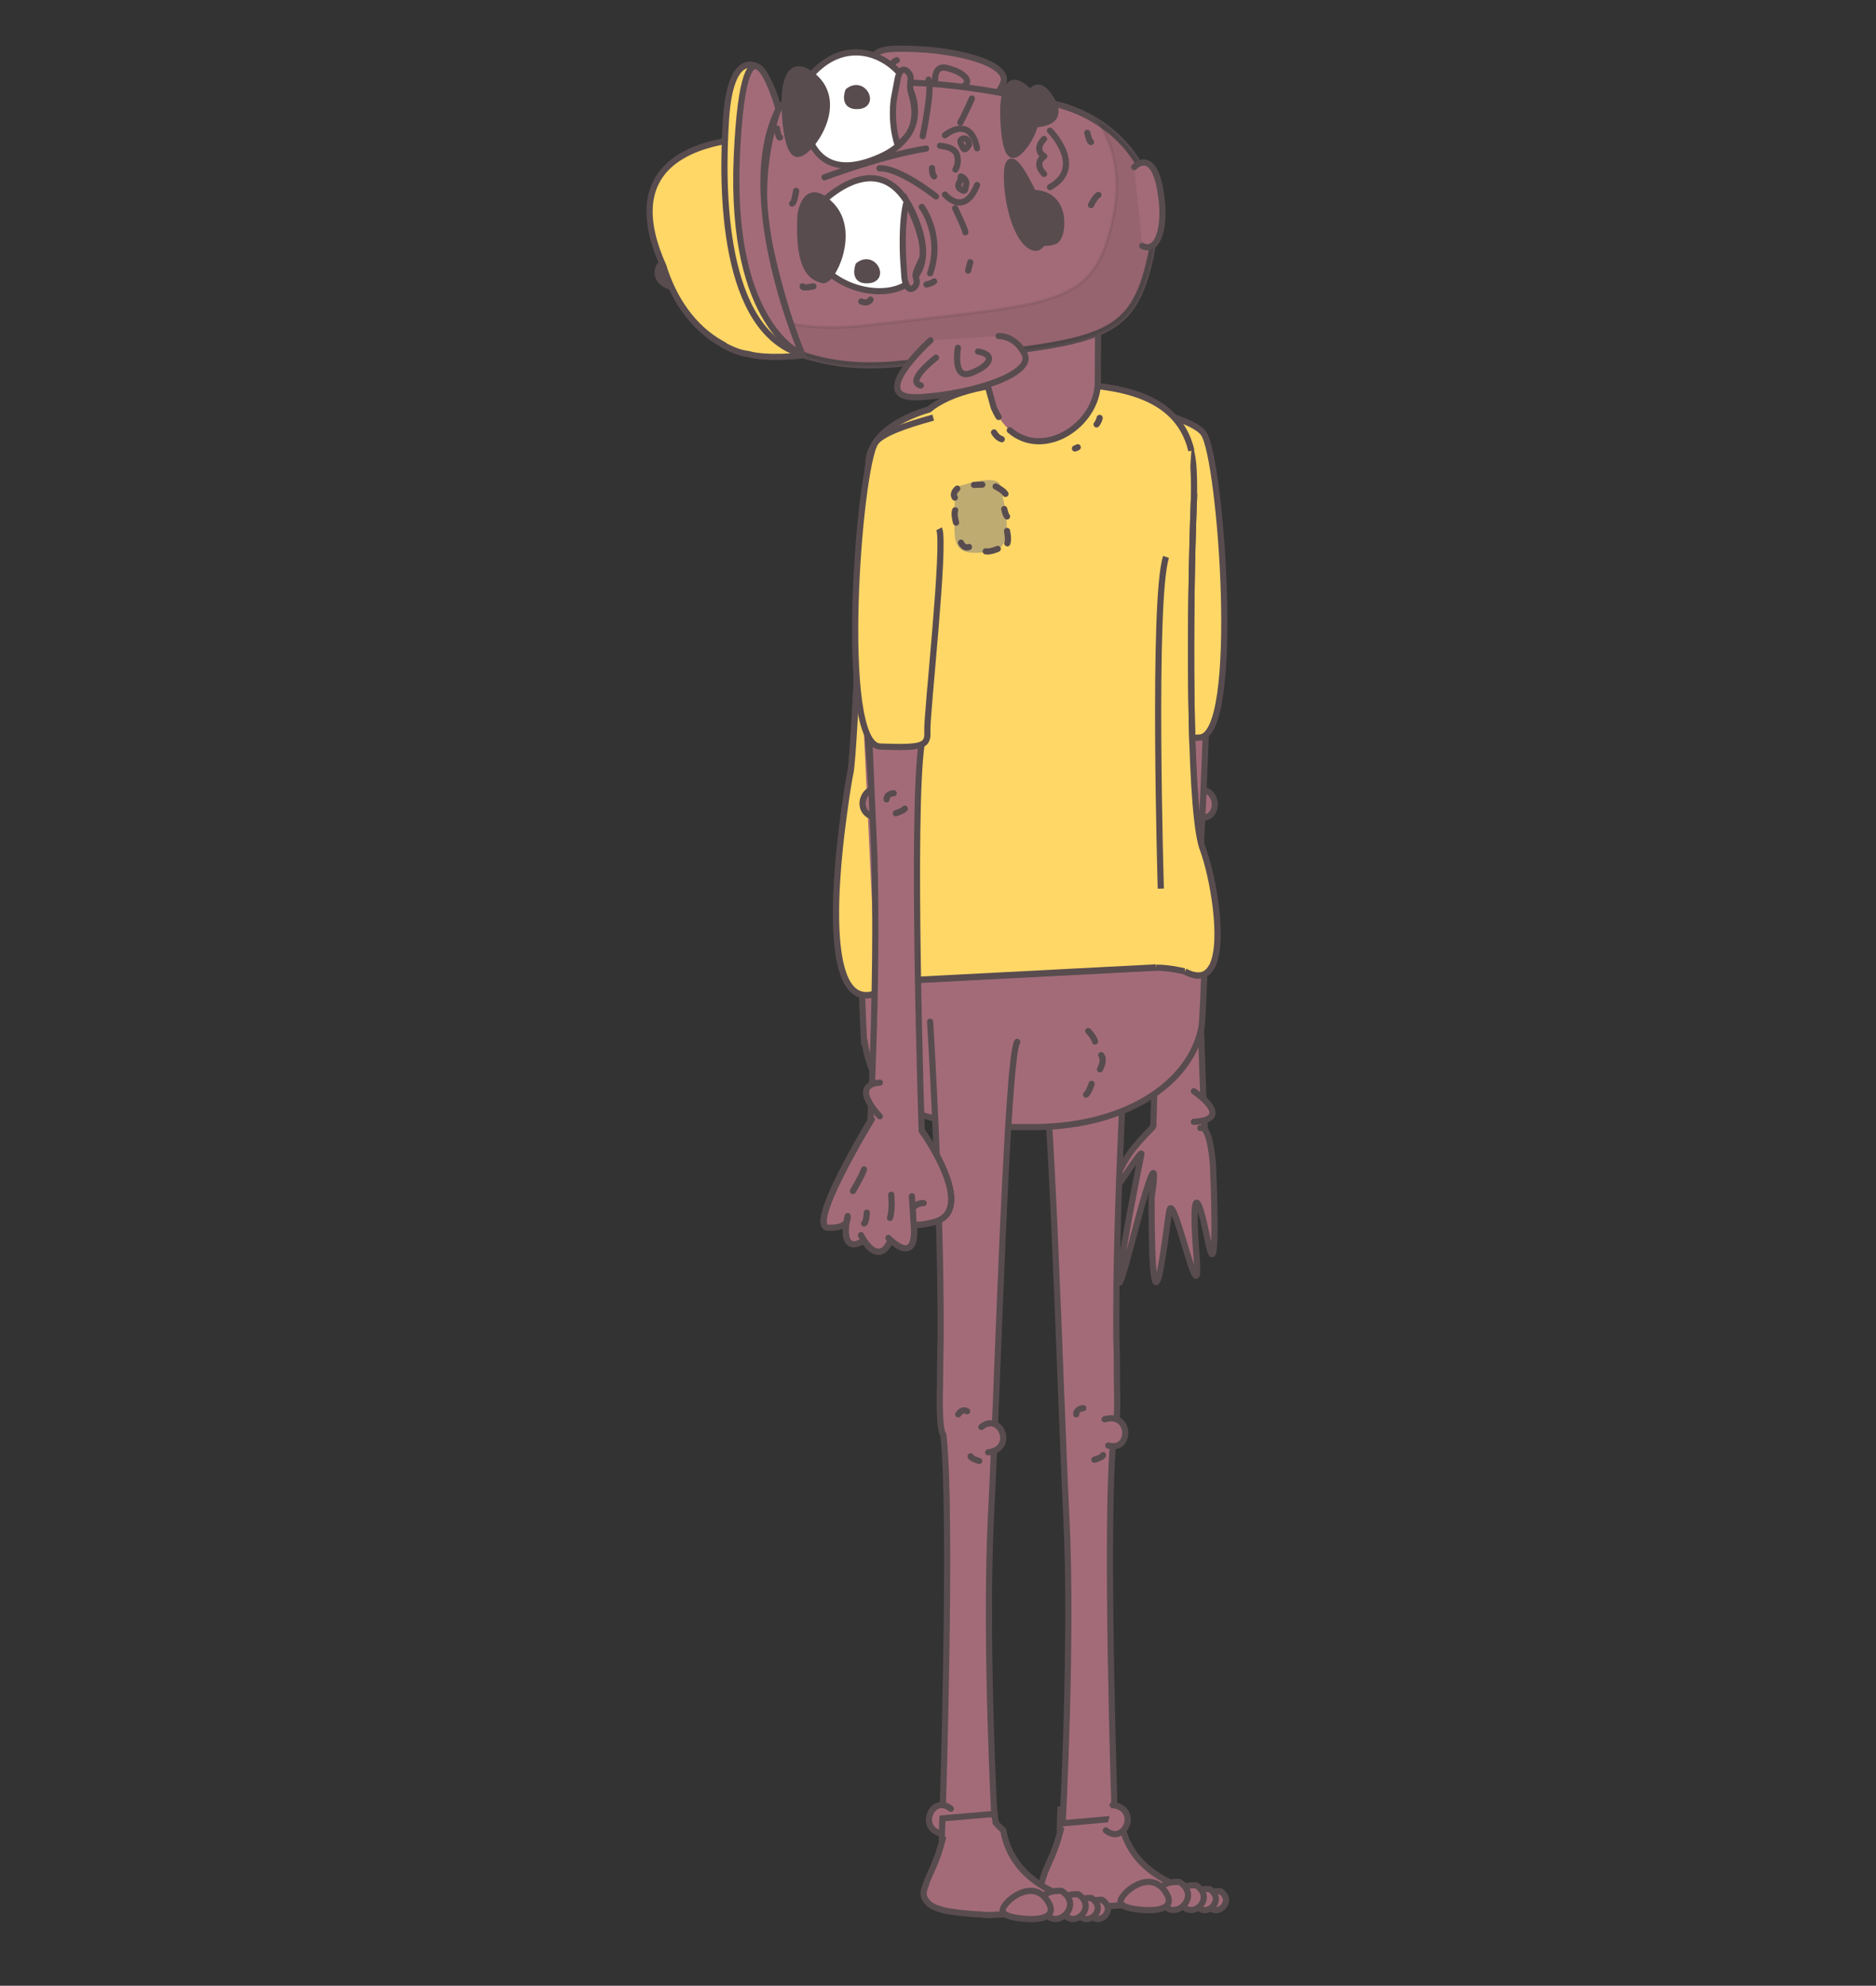 <?xml version="1.0" encoding="utf-8"?>
<!-- Generator: Adobe Illustrator 22.1.0, SVG Export Plug-In . SVG Version: 6.00 Build 0)  -->
<svg version="1.1" id="Layer_1" xmlns="http://www.w3.org/2000/svg" xmlns:xlink="http://www.w3.org/1999/xlink" x="0px" y="0px"
	 viewBox="0 0 607.5 642.9" style="enable-background:new 0 0 607.5 642.9;" xml:space="preserve">
<rect x="0" y="0" width="607.5" height="642.9" fill="#333333" stroke="none"/>
<style type="text/css">
	.st0{fill:#A36B78;stroke:#584C4F;stroke-width:2;stroke-linecap:round;stroke-miterlimit:10;}
	.st1{fill:#A36B78;stroke:#584C4F;stroke-width:2;stroke-linecap:round;stroke-linejoin:round;stroke-miterlimit:10;}
	.st2{fill:#FFD767;stroke:#584C4F;stroke-width:2;stroke-miterlimit:10;}
	.st3{fill:#A36B78;}
	.st4{fill:none;stroke:#584C4F;stroke-width:2;stroke-linecap:round;stroke-miterlimit:10;}
	.st5{fill:#BEAB72;}
	.st6{fill:#584C4F;stroke:#584C4F;stroke-width:2;stroke-linecap:round;stroke-miterlimit:10;}
	.st7{opacity:0.1;fill:#231F20;stroke:#231F20;stroke-miterlimit:10;enable-background:new    ;}
	.st8{fill:#FFFFFF;stroke:#584C4F;stroke-width:2;stroke-linecap:round;stroke-miterlimit:10;}
</style>
<g id="Layer_5">
</g>
<g id="Layer_3">
</g>
<g>
	<g>
		<g id="XMLID_12217_">
			<path id="XMLID_12218_" class="st0" d="M386.7,256c8.6-2.5,8.8,10.6,1.2,8.5"/>
		</g>
		<path id="XMLID_12216_" class="st0" d="M376.6,132.7c-1.3,34-5.6,92.2-3.2,107.9c3.5,22,0,126.4,0,126.4l16.9,1.5
			c0,0-3.2-59.2-1.2-99.4c1.2-22.2,2.5-65,4.2-99.8"/>
		<g id="XMLID_12214_">
			<path id="XMLID_12215_" class="st0" d="M388.7,365.2c3.3-1.1,4.1,12.1,4.1,12.1s1.9,42.3-1.7,24.3s-5.3-16.1-3.6,5.4
				c1.6,21.6-7.5-22-8.8-15.1c-1.3,6.9-5.8,50.9-5.8-4.1c0,0,4.1-25.6-6.4,14.5s2.3-25.1,3.1-28.5c0.8-3.4-12.9,19.5-9.1,10.1
				c3.8-9.4,5.9-11.8,12.8-19"/>
		</g>
		<path id="XMLID_12213_" class="st0" d="M379.8,257.7c0.2-0.6,3-1.2,3-1.2"/>
		<path id="XMLID_12212_" class="st0" d="M386,261.8c-0.6,1.8-2.8,1.4-2.8,1.4"/>
		<path id="XMLID_12211_" class="st1" d="M386.6,363.2c13.6-0.8,0-9.9,0-9.9"/>
	</g>
	<path id="XMLID_12210_" class="st2" d="M371.1,132.3c9.1,2.5,16.8,5.2,18.7,8.1c5.6,8.1,12.3,97.9-1.4,98.4
		c-13.7,0.5-15.6-0.1-15.3-5c0.3-4.9-6-61.4-3.8-65.6"/>
	<g>
		<path class="st0" d="M337.3,609.6c-0.1,1.2,0.3,2.4,1.3,3.4c0.2,0.3,0.5,0.6,0.9,0.8c1.2,0.9,3.1,1.5,5.4,2
			c1.8,0.3,3.9,0.6,6.2,0.8c1.4,0.1,2.9,0.3,4.5,0.3c1.2,0.2,2.5,0.2,3.7,0.2c1.2-0.1,2.5-0.2,3.7-0.2c1.5-0.1,3-0.2,4.5-0.3
			c2.3-0.1,4.3-0.5,6.1-0.8c2.4-0.5,4.2-1.2,5.4-2c0.3-0.3,0.7-0.6,0.9-0.8c0.8-0.7,1.2-1.6,1.3-2.5c-8.9-3.7-16.3-10-18.2-20.8
			c-1-1-1.7-1.6-1.7-1.6s-0.2-0.3-0.5-0.7c0-0.1-0.1-0.2-0.2-0.3v-0.2c-0.2-0.5-0.3-1.3-0.4-2.4h-0.8h-0.8l-15.2,1.3
			c-0.2,3.9-0.2,6.4-0.2,6.9c0,0.1,0,0.1,0,0.1s0.1,0,0.2,0c-0.9,3.4-1.9,6.2-2.9,8.5c-1.1,2.5-2.1,4.5-2.6,6.3
			C337.7,608.3,337.5,609,337.3,609.6z"/>
		<path class="st0" d="M336.8,337.3c3.5,5.6,6.5,113.4,8.5,153.6s-1.2,99.4-1.2,99.4l16.9-1.5c0,0-3.3-98.4-0.3-124.2
			c0.8-1.1,1.3-6,1-16.9l0,0c0-4.4,0-9.3-0.2-14.5c-0.3-44.6,3.4-102.4,3.4-102.4"/>
		<g>
			<g id="XMLID_12208_">
				<path id="XMLID_12209_" class="st0" d="M391.3,616.6c-2.1-4.9,3.9-4.3,3.9-4.3C400.2,615.6,393.5,621.4,391.3,616.6z"/>
			</g>
			<g id="XMLID_12206_">
				<path id="XMLID_12207_" class="st0" d="M387.4,616.4c-2.4-5.5,4.3-4.8,4.3-4.8C397.3,615.3,389.8,621.7,387.4,616.4z"/>
			</g>
			<g id="XMLID_12204_">
				<path id="XMLID_12205_" class="st0" d="M382.4,615.9c-2.8-6.3,5-5.5,5-5.5C394,614.8,385.3,622.3,382.4,615.9z"/>
			</g>
			<g id="XMLID_12202_">
				<path id="XMLID_12203_" class="st0" d="M376.3,615.6c-3.3-7.1,5.7-6.3,5.7-6.3C389.5,614.3,379.5,622.8,376.3,615.6z"/>
			</g>
			<path id="XMLID_12201_" class="st0" d="M362.9,615.3c0.7-2.9,9.4-10,14.3-3.1c4.9,6.9-5.7,6.2-5.7,6.2S362.2,618.3,362.9,615.3z"
				/>
		</g>
		<path id="XMLID_12200_" class="st0" d="M348.5,457.9c0-1.9,2.3-2,2.3-2"/>
		<path id="XMLID_12199_" class="st0" d="M357.2,471.1c-0.1,0.7-2.8,1.5-2.8,1.5"/>
		<g id="XMLID_12197_">
			<path id="XMLID_12198_" class="st0" d="M360.3,584.4c9,1.1,3.9,13.2-2.2,8.2"/>
		</g>
		<g id="XMLID_12195_">
			<path id="XMLID_12196_" class="st0" d="M357.7,459.5c8.6-2.5,8.8,10.6,1.2,8.5"/>
		</g>
	</g>
	<path class="st0" d="M279.8,337.4c0,0,0,0,0.2,0c0.6,4.1,1.9,8.5,4.4,13c0,0,1.4,15.3,51.5,14.5c30.7-0.5,50.1-15.5,53.2-32.5l0,0
		c0-0.2,0.1-0.5,0.1-0.9c0.1-1,0.2-2.1,0.2-3.1c0.7-11.1,1.3-40.6,1.3-40.6l-111.1,4.1C277.8,300.8,279.8,337.4,279.8,337.4z"/>
	<g>
		<path class="st2" d="M288.7,318.8c2.3-0.5,5.2-1,8.4-1.5l77.2-4c4-0.1,9.4,1.2,9.4,1.2c4.3,2.3,7,1.4,8.6-1.4
			c0.1-0.1,0.2-0.2,0.2-0.3c4.1-8,0.2-29.4-3-37.9c-0.2-0.5-0.4-1.2-0.6-2c-3.8-15.6-3.7-74.4-2.3-110.6c0.1-3.9,0.1-7.3-0.1-10.4
			c-1.3-26.8-28.7-27.1-46.5-27.9c-18.7-0.8-32.5,3-39.2,8.6c-3.5,1-8.8,3-13,6.2c-3,2.3-5.5,5.3-6.3,9c-0.1,0.4-0.2,0.9-0.2,1.3
			c-1.5,13.2-4.4,93.7-5.9,101c-0.3,1.4-1.1,5.9-1.9,11.9c-0.1,0.7-0.2,1.4-0.3,2.2C269.9,289.1,266.4,335.3,288.7,318.8z"/>
		<path class="st2" d="M383.7,314.5c4.3,2.3,7,1.4,8.6-1.4c0.1-0.1,0.2-0.2,0.2-0.3c4.1-8,0.2-29.4-3-37.9c-0.2-0.5-0.4-1.2-0.6-2
			c-3.8-15.6-3.7-74.4-2.3-110.6c0.1-0.9,0.1-1.7,0.1-2.6"/>
		<path class="st2" d="M385.8,145.9c-5-20.9-29.4-21.2-45.8-21.9c-18.7-0.8-32.5,3-39.2,8.6c-3.5,1-8.8,3-13,6.2
			c-3,2.3-5.5,5.3-6.3,9c-0.1,0.4-0.2,0.9-0.2,1.3c-1.5,13.2-4.4,93.7-5.9,101c-0.3,1.4-1.1,5.9-1.9,11.9c-0.1,0.7-0.2,1.4-0.3,2.2
			c-3.4,24.8-6.8,71,15.5,54.5c2.4-0.5,5.3-1,8.5-1.5l77.1-4"/>
	</g>
	<path id="XMLID_12194_" class="st0" d="M283.4,313.9c3.6-13.7-5.1-107.3-5.1-107.3"/>
	<g>
		<path id="XMLID_12193_" class="st3" d="M321.7,131.8c9.6,21.2,33.7,8.3,33.8-8c0-2.9,0-14.1,0.1-17.5c0-2.6,0.5-17.7-3-25.5
			c-11.2-25-42.7-2.7-31.3,16.7c-0.6,2.2-1,4.7-1.2,7.6c-0.2,3.2-1.4,13.2-1.2,16.6"/>
		<path id="XMLID_12192_" class="st4" d="M323.4,135c-0.6-0.9-1.1-2-1.6-3.1l-2.8-10.1c-0.3-3.5,0.9-13.4,1.1-16.6
			c0.2-3,0.6-5.5,1.2-7.6c-11.4-19.5,20.1-41.8,31.3-16.8c3.5,7.8,3.1,22.9,3,25.5c0,3.4-0.1,14.6-0.1,17.5
			c-0.1,13.7-17.4,25.1-28.5,15.5"/>
	</g>
	<g>
		<path class="st0" d="M329.4,337.3c-3.4,5.6-6.4,113.4-8.5,153.6c-2,40.2,1.2,99.4,1.2,99.4l-16.9-1.5c0,0,3.2-98.4,0.3-124.2
			c-0.9-1.1-1.4-6-1.1-16.9l0,0c0-4.4,0.1-9.3,0.2-14.5c0.2-44.6-3.4-102.4-3.4-102.4"/>
		<path id="XMLID_12191_" class="st0" d="M313.2,456.9c-1.7-1-2.9,1-2.9,1"/>
		<path id="XMLID_12190_" class="st0" d="M314.3,471.5c0.1,0.7,2.8,1.5,2.8,1.5"/>
		<g id="XMLID_12188_">
			<path id="XMLID_12189_" class="st0" d="M305.7,593.8c-9-1.1-3.9-13.2,2.2-8.2"/>
		</g>
		<g id="XMLID_12186_">
			<path id="XMLID_12187_" class="st0" d="M320,470.2c9-1.1,3.9-13.2-2.2-8.2"/>
		</g>
		<g>
			<path class="st0" d="M299.1,612.5c-0.1,1.2,0.3,2.4,1.3,3.4c0.2,0.3,0.5,0.6,0.9,0.8c1.2,0.9,3.1,1.5,5.4,2
				c1.8,0.3,3.9,0.6,6.2,0.8c1.4,0.1,2.9,0.3,4.5,0.3c1.2,0.2,2.5,0.2,3.7,0.2c1.2-0.1,2.5-0.2,3.7-0.2c1.5-0.1,3-0.2,4.5-0.3
				c2.3-0.1,4.4-0.5,6.2-0.8c2.4-0.5,4.3-1.2,5.4-2c0.4-0.3,0.7-0.6,0.9-0.8c0.8-0.7,1.2-1.6,1.3-2.5c-8.8-3.7-16.3-10-18.2-20.8
				c-1.1-1-1.7-1.6-1.7-1.6s-0.2-0.3-0.6-0.7c0-0.1-0.1-0.2-0.2-0.3v-0.2c-0.1-0.5-0.2-1.3-0.3-2.4h-0.9h-0.8l-15.2,1.3
				c-0.2,3.9-0.2,6.4-0.2,6.9c0,0.1,0,0.1,0,0.1s0.1,0,0.2,0c-0.9,3.4-1.9,6.2-2.9,8.5c-1.1,2.5-2.1,4.5-2.6,6.3
				C299.4,611.2,299.3,611.9,299.1,612.5z"/>
			<g>
				<g id="XMLID_12184_">
					<path id="XMLID_12185_" class="st0" d="M353,619.4c-2.2-4.9,3.9-4.3,3.9-4.3C362,618.5,355.2,624.3,353,619.4z"/>
				</g>
				<g id="XMLID_12182_">
					<path id="XMLID_12183_" class="st0" d="M349.1,619.3c-2.4-5.5,4.3-4.8,4.3-4.8C359.1,618.2,351.6,624.6,349.1,619.3z"/>
				</g>
				<g id="XMLID_12180_">
					<path id="XMLID_12181_" class="st0" d="M344.2,618.8c-2.8-6.3,5-5.5,5-5.5C355.7,617.7,347,625.2,344.2,618.8z"/>
				</g>
				<g id="XMLID_12178_">
					<path id="XMLID_12179_" class="st0" d="M338.1,618.5c-3.3-7.1,5.7-6.3,5.7-6.3C351.3,617.2,341.3,625.7,338.1,618.5z"/>
				</g>
				<path id="XMLID_12177_" class="st0" d="M324.7,618.2c0.7-2.9,9.4-10,14.3-3.1s-5.7,6.2-5.7,6.2S324,621.1,324.7,618.2z"/>
			</g>
		</g>
	</g>
	<g>
		<g id="XMLID_12175_">
			<path id="XMLID_12176_" class="st0" d="M284.2,264.8c-9-1.1-3.9-13.2,2.2-8.2"/>
		</g>
		<path id="XMLID_12174_" class="st0" d="M296.3,155.3c1.8,32.8,4.2,72.6,2.2,85.2c-3.5,22,0,126.4,0,126.4l-16.9,1.5
			c0,0,3.2-59.2,1.2-99.4c-0.9-18.3-2.1-51-3.4-81.4"/>
		<path id="XMLID_12173_" class="st0" d="M287.1,258.8c0-1.9,2.3-2,2.3-2"/>
		<path id="XMLID_12172_" class="st0" d="M293,261.8c-0.2,0.6-2.9,1.5-2.9,1.5"/>
		<g id="XMLID_12159_">
			<path id="XMLID_12171_" class="st3" d="M298.4,366.2l-16.2-3.8c0,0-21.3,35-14,35.1c3.9,0.1,5.4-0.9,5.9-1.9
				c-0.5,3.3-0.8,9.4,4.8,6.5l0.1-1.5c1.2,2.1,5.4,8.4,8.9,2l1.1-0.5c2.5,2.1,7.8,5.3,7-5.5c1.4,0.1,3.4,0,6.3-0.8
				C317.1,392,298.5,366.1,298.4,366.2z"/>
			<path id="XMLID_12170_" class="st0" d="M282.2,362.3c0,0-21.3,35-14,35.1c3.9,0.1,5.4-0.9,5.9-1.9c-0.5,3.3-0.8,9.4,4.8,6.5
				l0.1-1.5c1.2,2.1,5.4,8.4,8.9,2l1.1-0.5c2.5,2.1,7.8,5.3,7-5.5c1.4,0.1,3.4,0,6.3-0.8c14.8-3.7-3.8-29.6-3.8-29.6"/>
			<g id="XMLID_12163_">
				<g id="XMLID_12165_">
					<path id="XMLID_12169_" class="st1" d="M279,402.1c-7.5,3.8-4.5-8.4-4.5-8.4c-0.2,0.3,1.1,3.9-6.2,3.8
						c-7.4-0.1,14-35.1,14-35.1"/>
					<path id="XMLID_12168_" class="st1" d="M288.2,402c-4.2,8.4-9.4-2.1-9.4-2.1"/>
					<path id="XMLID_12167_" class="st1" d="M299.1,389.5c-4.2-0.4-11.6,10,3.2,6.2c14.8-3.7-3.8-29.6-3.8-29.6"/>
					<path id="XMLID_12166_" class="st1" d="M295.3,387.3l0.5,8c1.7,15.9-8.1,5.5-8.1,5.5"/>
				</g>
				<path id="XMLID_12164_" class="st1" d="M284.9,350.5c-10,0.8,0,10.9,0,10.9"/>
			</g>
			<path id="XMLID_12162_" class="st0" d="M288.2,394.3c0.9-2.6,0.4-7.5,0.4-7.5"/>
			<path id="XMLID_12161_" class="st0" d="M279.8,396.1c0.7,0,0.9-3.5,0.9-3.5"/>
			<path id="XMLID_12160_" class="st1" d="M276.2,385.6c0,0,2.9-4.8,3.6-7"/>
		</g>
	</g>
	<path id="XMLID_12158_" class="st2" d="M302.2,135.2c-9.1,2.5-16.7,5.2-18.7,8.1c-5.5,8.1-12.2,97.9,1.5,98.4s15.6-0.1,15.3-5
		s6-61.3,3.8-65.5"/>
	<g>
		<path class="st5" d="M309.1,172.4c0.3,6.9,4,7.2,12.1,6.1c8.2-1,3.7-16.3,2.8-21.1c-0.9-4.7-14.6,0.4-14.6,0.4
			S308.9,165.5,309.1,172.4z"/>
		<g>
			<path id="XMLID_12157_" class="st0" d="M309.2,161.1c-1-1.5,0.8-2.9,0.8-2.9"/>
			<path id="XMLID_12156_" class="st0" d="M325.6,159.9c-0.7-1.2-3.2-2.4-3.2-2.4"/>
			<path id="XMLID_12155_" class="st0" d="M309.3,165.2c-0.5,1.4,0.3,4,0.3,4"/>
			<path id="XMLID_12154_" class="st0" d="M319.2,178.5c1.4,0.3,3.9-0.8,3.9-0.8"/>
			<path id="XMLID_12153_" class="st0" d="M313.8,177.1c-1.7,0.7-2.6-1.4-2.6-1.4"/>
			<path id="XMLID_12152_" class="st0" d="M326.1,167.2c-0.5-0.5-0.9-2.4-0.9-2.4"/>
			<line id="XMLID_12151_" class="st4" x1="318.1" y1="156.9" x2="315.4" y2="157"/>
			<path id="XMLID_12150_" class="st0" d="M326.2,175.9c0.5-1.3-0.1-4-0.1-4"/>
		</g>
		<g>
			<path id="XMLID_12149_" class="st0" d="M356.6,341.6c1.3,1.7-0.4,4.6-0.4,4.6"/>
			<path id="XMLID_12148_" class="st0" d="M354.6,337.2c-0.3-1.4-2.2-3.4-2.2-3.4"/>
			<path id="XMLID_12147_" class="st0" d="M351.7,354.4c1-0.9,1.8-3.5,1.8-3.5"/>
		</g>
	</g>
	<g id="XMLID_11466_">
		<g id="XMLID_12143_">
			<path id="XMLID_12146_" class="st0" d="M317,33.4c0,0,5.4-0.1,7.9-6.6c2.4-6.5-17.1-11.5-35.2-11s5.1,18,5.1,18"/>
			<path id="XMLID_12145_" class="st0" d="M290.4,19.5c-5,1.7,5.6,8.5,5.6,8.5"/>
			<path id="XMLID_12144_" class="st0" d="M309.8,28.8c6.5-1.7,2.6-5.4-3.2-6.8c-5.9-1.4-3.2,8.6-3.2,8.6"/>
		</g>
		<path id="XMLID_12142_" class="st6" d="M221.8,87.9c-2.6-8.2-8.4-1.6-8.4-1.6C210.4,93.4,224.4,96.1,221.8,87.9z"/>
		<path id="XMLID_12141_" class="st0" d="M340.9,33.5c16.5,3.3,38.1,19.5,31.8,49.1c-6.3,29.6-17.7,27.8-79.6,35
			s-65.7-45.2-65.7-45.2C235.6,6.6,324.4,30.2,340.9,33.5z"/>
		<path class="st7" d="M293.3,117.4c61.9-7.3,73.2-5.3,79.5-34.9c4.4-20.9-5.1-35.1-16.9-42.8c4.9,7.8,7.3,17.9,4.6,30.6
			c-6.2,29.6-17.6,27.6-79.5,35c-20.5,2.4-34.6-1.7-44.4-8.3C245.1,109.5,261.6,121.3,293.3,117.4z"/>
		<path id="XMLID_12140_" class="st2" d="M259.7,115.1c0,0-8.8-18.5-16.7-38.1c3.8-15.5,5.3-32.4,4-32.4
			c-13.4,0.1-49.1,3.9-32.2,41.5c2.7,8.8,8,18.3,17.2,24.2c0.8,0.5,1.5,0.9,2.2,1.3l0,0v0.1c3.3,1.8,5.9,2.7,8,2.9
			C248.3,116.4,259.7,115.1,259.7,115.1z"/>
		<path id="XMLID_12139_" class="st0" d="M301.2,88.5c4.3-12.2-2.7-21.5-2.7-21.5"/>
		<path id="XMLID_12138_" class="st0" d="M300.7,25.8c1.3,3.2-1.9,18.3-1.9,18.3"/>
		<path id="XMLID_12137_" class="st0" d="M369.9,79.6c4.8,2.6,8.2-5.9,5.7-18.8s-8.3-6.7-8.3-6.7"/>
		<path id="XMLID_12136_" class="st2" d="M245.4,21.7c0,0-8.8-6.2-10.3,16.9c-1.5,23-1.3,68.6,24.7,76.2c0,0-5.5-12.2-10.7-35.8
			c-5.1-23.6,3-43.7,3-43.7C249.6,25.1,245.4,21.7,245.4,21.7z"/>
		<path id="XMLID_12135_" class="st0" d="M259.8,114.8c0,0-23.6-9.1-21.2-64.2c2.5-55.1,13.5-15.3,13.5-15.3
			C237.7,63.9,259.8,114.8,259.8,114.8z"/>
		<g>
			<path id="XMLID_12134_" class="st0" d="M284.8,54.5c6.5-0.3,18.3,9.1,18.3,9.1"/>
			<g id="XMLID_12131_">
				<path id="XMLID_12133_" class="st0" d="M309.4,54.9c0.2-0.4,0.5-0.9,0.6-1.6c0.2-0.7,0.2-1.7,0-2.8c-0.4-2-2.5-3-5.6-3.3"/>
				<path id="XMLID_12132_" class="st0" d="M299.9,48.1c-13.7,2.1-32.9,9.3-32.9,9.3"/>
			</g>
			<g id="XMLID_12125_">
				<path id="XMLID_12130_" class="st0" d="M316.4,48c-2.3-11.1-10.4-4.2-10.4-4.2"/>
				<path id="XMLID_12129_" class="st0" d="M316.4,59.9C312.2,70.4,306,63,306,63"/>
				<path id="XMLID_12128_" class="st0" d="M312.9,59.6c-0.5,1.5,0.1,2.9-1.8,1.7s0.3-2.7,0-3.8C310.7,56.4,313.2,58,312.9,59.6z"/>
				<path id="XMLID_12127_" class="st0" d="M312,48.1c-0.7-1.1-1.2-2.3-0.9-2.7c0.9-1.1,2.6-0.6,2.7,1.5
					C313.8,46.9,312.6,49,312,48.1z"/>
				<path id="XMLID_12126_" class="st0" d="M302.5,57.1c-0.7-0.5-0.7-2.7-0.7-2.7"/>
			</g>
			<path id="XMLID_12124_" class="st0" d="M314.7,31.9c-0.6,1.7-3.7,7.8-3.7,7.8"/>
			<path id="XMLID_12122_" class="st0" d="M312.6,75.2c0.1-0.7-3.3-7.8-3.3-7.8"/>
		</g>
		<path id="XMLID_12121_" class="st0" d="M281.9,97c-0.9,1.6-3,0.6-3,0.6"/>
		<path id="XMLID_12120_" class="st0" d="M302.5,91.1c-0.6,0.6-2.5,1-2.5,1"/>
		<path id="XMLID_12119_" class="st0" d="M259.9,92.7c0,0.8,3.5,0,3.5,0"/>
		<path id="XMLID_12118_" class="st0" d="M252.6,44.5c-0.5,0.4-1-2.9-1-2.9"/>
		<path id="XMLID_12117_" class="st0" d="M256.5,65.9c0.8-0.3,1.3-4.1,1.3-4.1"/>
		<path id="XMLID_12116_" class="st0" d="M353.3,46c-0.6-0.2-1.2-3-1.2-3"/>
		<path id="XMLID_12115_" class="st0" d="M355.7,63.1c-1.2,0.7-2.4,3.3-2.4,3.3"/>
		<path id="XMLID_12114_" class="st0" d="M291.6,40.4"/>
		<path id="XMLID_12113_" class="st0" d="M293.8,58.7"/>
		<line id="XMLID_12112_" class="st4" x1="313.5" y1="87.6" x2="314.2" y2="84.9"/>
		<path id="XMLID_12111_" class="st0" d="M323.4,108.8c0,0,5.4-0.3,8.4,5.9s-16,12.8-34.1,13.9c-18,1,3.6-18.4,3.6-18.4"/>
		<path id="XMLID_12110_" class="st0" d="M298.2,124.8c-5.1-1.3,4.9-9,4.9-9"/>
		<path id="XMLID_12109_" class="st0" d="M316.7,113.8c6.6,1.2,3,5.2-2.6,7.1c-5.7,1.9-3.9-8.3-3.9-8.3"/>
		<g>
			<path id="XMLID_12108_" class="st8" d="M285.2,50.7c-28.8,13-25.3-22.8-25.3-22.8C279.9-2.1,314,37.7,285.2,50.7z"/>
			<path id="XMLID_12107_" class="st6" d="M278.1,34.3c-5.5,0.5-3.4-4.8-3.4-4.8C279.5,25.8,283.6,33.8,278.1,34.3z"/>
			<path id="XMLID_12106_" class="st8" d="M297.6,74.1c-10.6-32.7-33.7-6.4-33.7-6.4C252.1,96.2,308.1,106.8,297.6,74.1z"/>
			<path id="XMLID_12105_" class="st6" d="M281.4,90.7c-5.5,0.6-3.4-4.8-3.4-4.8C282.7,82.2,286.9,90.1,281.4,90.7z"/>
			<path id="XMLID_12104_" class="st6" d="M266.4,90.7c3,0.9,11.2-15.6,2.7-24.3s-9.9,3.4-9.9,3.4C258.3,88.2,263.4,89.8,266.4,90.7
				z"/>
			<path id="XMLID_12103_" class="st6" d="M258.8,49.8c4.4-1.2,14.9-16.5,4.6-25.1c-10.4-8.6-9.3,10-9.3,10S254.4,51,258.8,49.8z"/>
			<g id="XMLID_11476_">
				<path id="XMLID_12102_" class="st0" d="M298.4,84.2c0.3-0.7,0.4-1.3,0.4-2.1c0.4-6.4-5.2-16.9-5.2-16.9
					c-1.9,7.1-1.1,19.2-1.1,19.2l0.4,5.7c0,0,0.7,5.1,3.2,2.9c1-1,0.8-1.9,0.6-2.8c0-0.3-0.1-0.5-0.2-0.7
					C296.2,88.4,298.1,84.8,298.4,84.2z"/>
				<path id="XMLID_12101_" class="st0" d="M290.6,26c0,0,0.7-5.1,3.2-2.9c2.3,2.3,0.1,3.1,1.3,7.2c3.9,12.6-4.5,16.4-4.5,16.4
					c-2.4-7.8-1.1-14.9-1.1-14.9L290.6,26z"/>
			</g>
		</g>
		<g id="XMLID_11471_">
			<path id="XMLID_11475_" class="st6" d="M340.1,31.6c-7-10.7-9.5,8.5-9.5,8.5S347,42.3,340.1,31.6z"/>
			<path id="XMLID_11474_" class="st6" d="M328.5,50.1c3.5-1.1,11.9-14.1,3.7-21.4c-8.1-7.2-7.3,8.6-7.3,8.6S325,51.2,328.5,50.1z"
				/>
			<path id="XMLID_11473_" class="st6" d="M341.5,78.1c2.8-0.8,4.5-14.2-5.3-15.5S329,69,329,69C334,80.2,338.7,78.9,341.5,78.1z"/>
			<path id="XMLID_11472_" class="st6" d="M334.4,62.1c-10.8-22.2-8,0.3-8,0.3C329.8,88,345.2,84.3,334.4,62.1z"/>
		</g>
		<g id="XMLID_11467_">
			<path id="XMLID_11470_" class="st0" d="M340,60.6c11.7-6.5,0-18.3,0-18.3"/>
			<path id="XMLID_11469_" class="st0" d="M338.1,50.6c-3.5-2.4,0-5.6,0-5.6"/>
			<path id="XMLID_11468_" class="st0" d="M338.1,50.6c-3.5,2.5,0,5.7,0,5.7"/>
		</g>
	</g>
	<path id="XMLID_11465_" class="st0" d="M321.9,140c0.8,1.3,1.6,1.9,2.5,2.2"/>
	<path id="XMLID_11464_" class="st0" d="M355.1,137.4c0.8-1,1-2.1,1-2.1"/>
	<path id="XMLID_11463_" class="st0" d="M348.1,145.2c0.4-0.1,0.7-0.3,0.9-0.4"/>
	<path id="XMLID_11462_" class="st2" d="M377.6,180.3c-4.5,13.5-1.7,107.4-1.7,107.4"/>
</g>
</svg>

